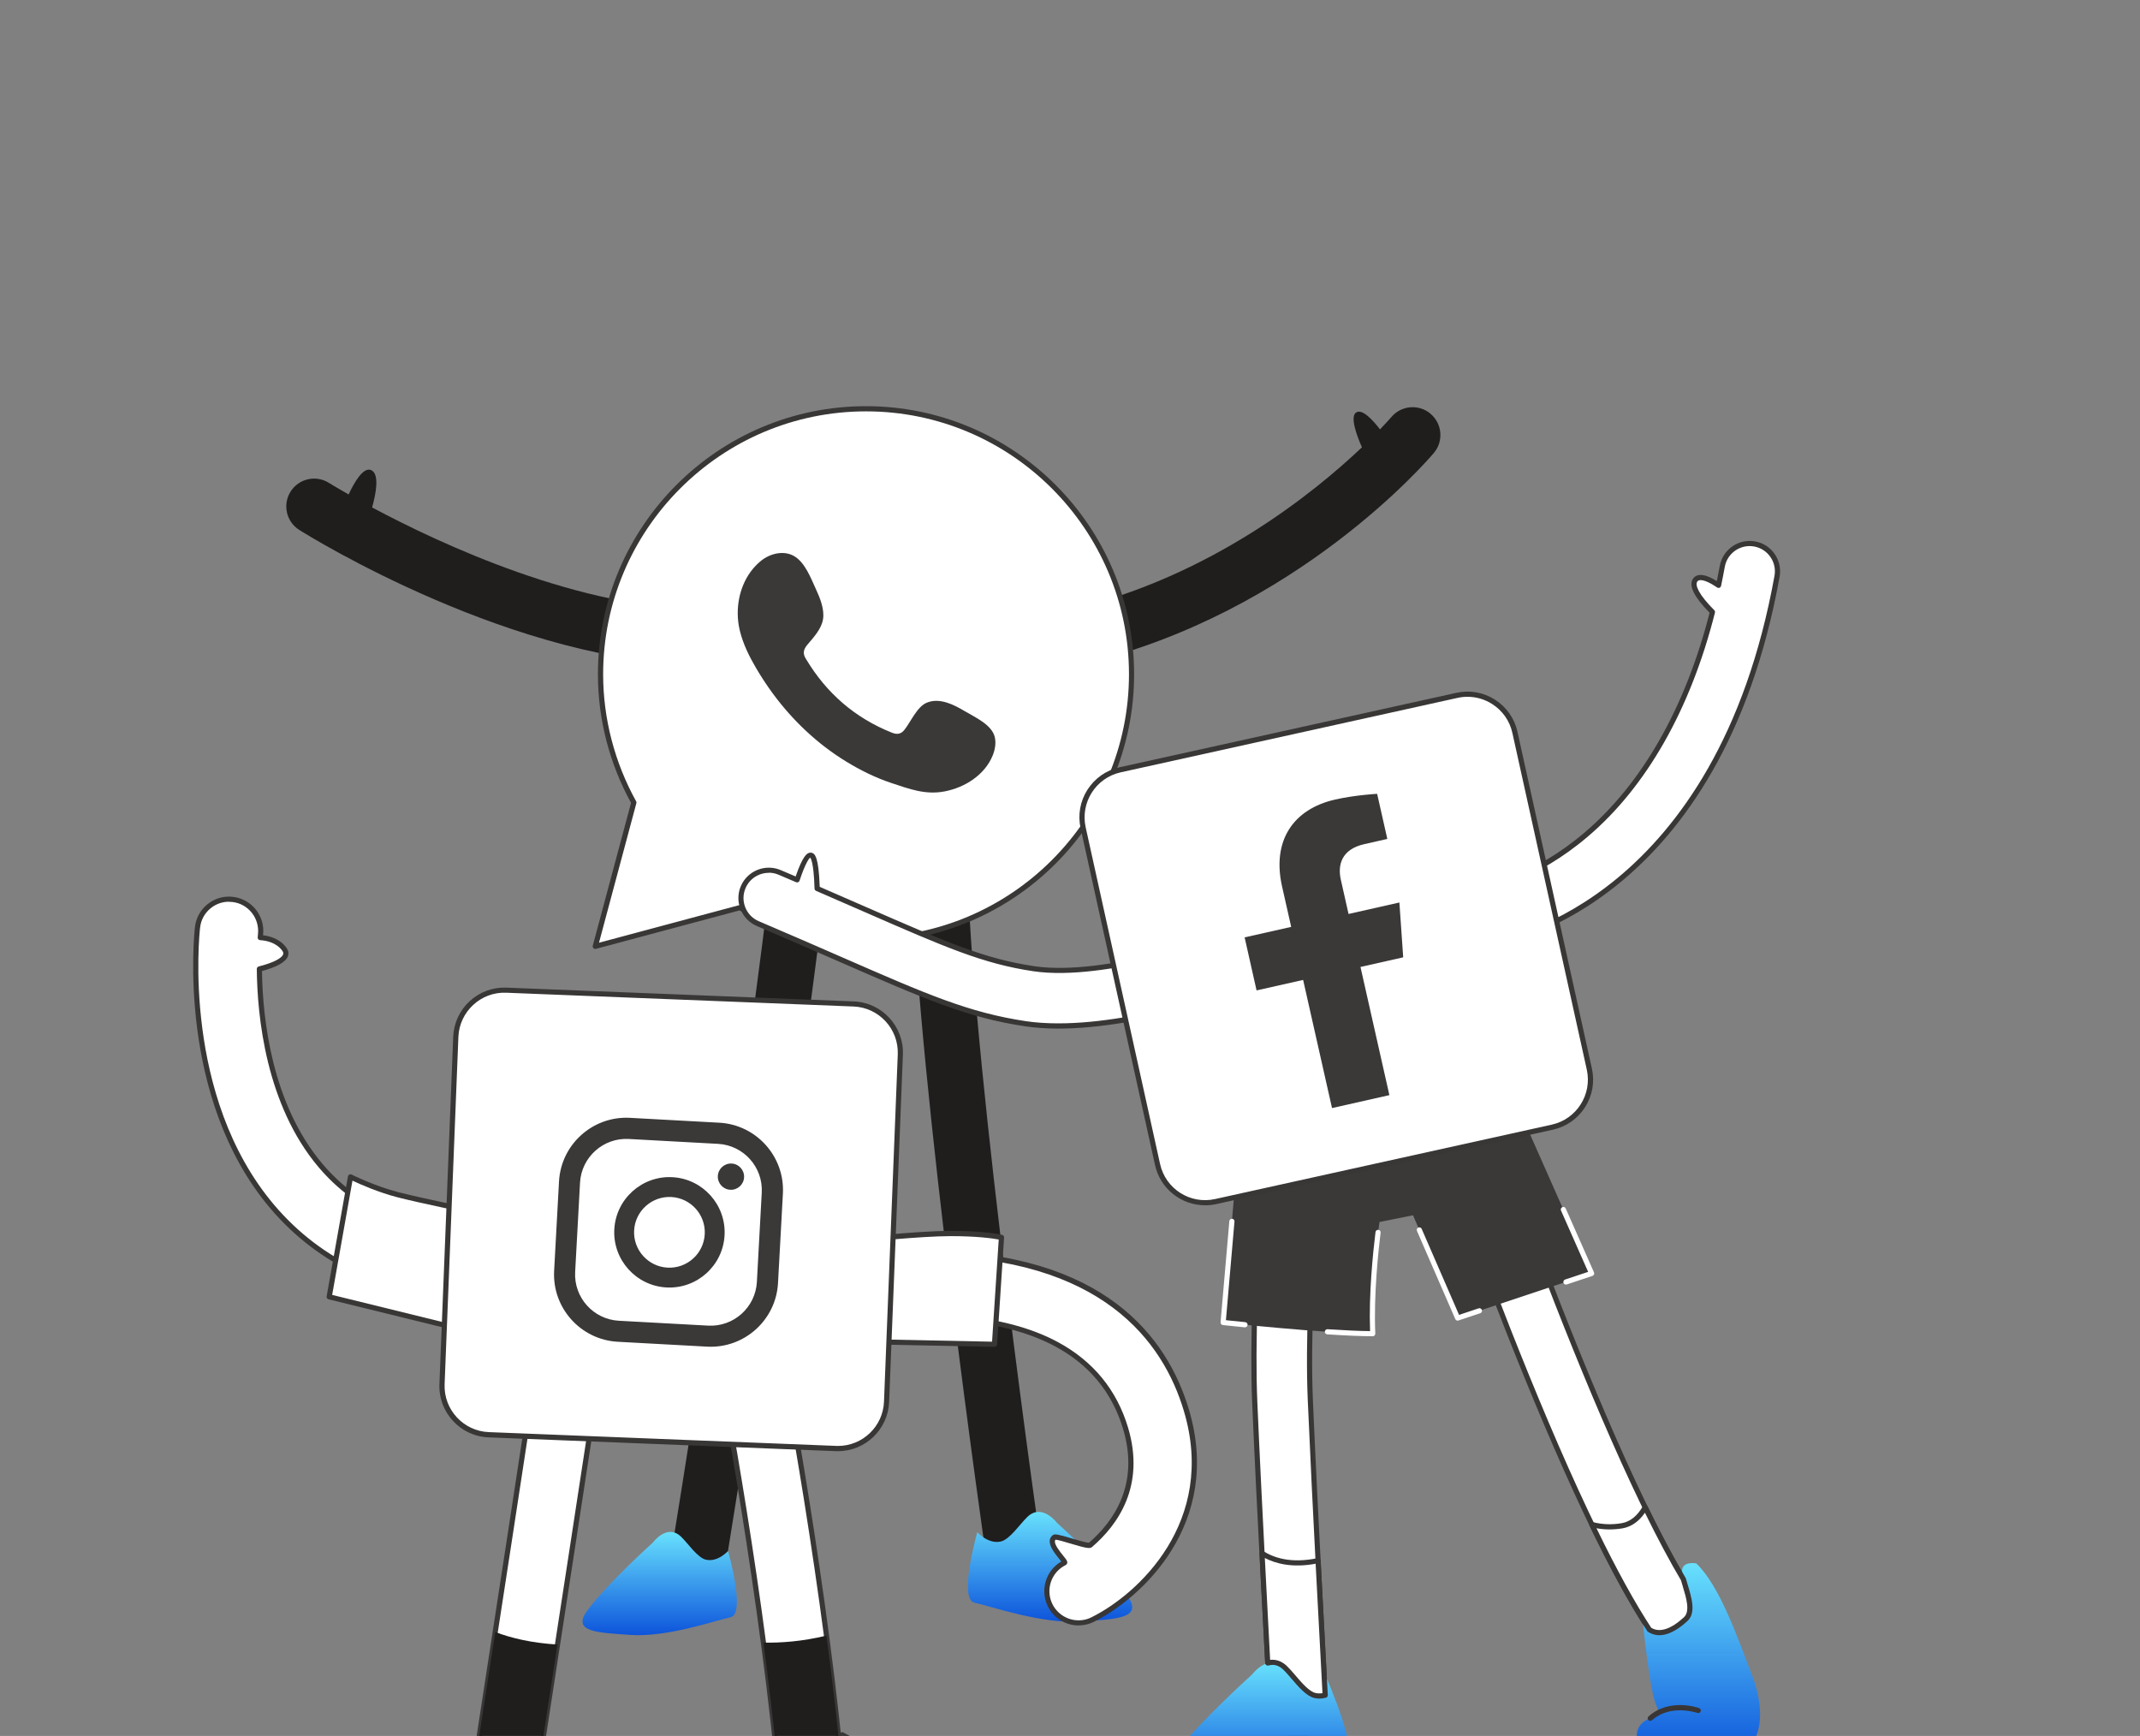 <svg width="376" height="305" viewBox="0 0 376 305" fill="none" xmlns="http://www.w3.org/2000/svg">
<rect x="0" y="0" width="376" height="305" fill="#808080" stroke="none"/>
<path d="M124.08 107.062C102.009 107.062 77.479 95.624 65.379 89.157C66.026 86.856 66.71 83.412 65.296 82.637C63.89 81.87 62.236 84.765 61.251 86.878C59.092 85.652 57.859 84.878 57.791 84.84C55.505 83.404 52.49 84.088 51.053 86.374C49.617 88.66 50.301 91.676 52.587 93.112C54.121 94.082 90.639 116.823 124.08 116.823C126.78 116.823 128.968 114.634 128.968 111.935C128.968 109.235 126.78 107.047 124.08 107.047V107.062Z" fill="#201D1D"/>
<path d="M251.349 72.696C249.288 70.951 246.198 71.214 244.46 73.282C244.423 73.327 243.731 74.124 242.468 75.441C241.219 73.816 239.407 71.838 238.324 72.44C237.121 73.109 238.369 76.493 239.294 78.591C230.917 86.547 212.794 101.257 188.264 107.1C185.639 107.724 184.015 110.363 184.639 112.988C185.233 115.469 187.609 117.049 190.083 116.695C190.234 116.673 190.377 116.643 190.527 116.612C227.849 107.716 250.965 80.727 251.928 79.584C253.665 77.523 253.409 74.44 251.341 72.696H251.349Z" fill="#201D1D"/>
<path d="M122.125 282.601C121.862 282.601 121.599 282.579 121.335 282.534C118.673 282.098 116.861 279.586 117.297 276.924C117.448 275.999 132.397 184.082 135.661 150.859C135.924 148.174 138.316 146.211 141.008 146.474C143.692 146.738 145.655 149.129 145.392 151.821C142.091 185.345 127.096 277.57 126.945 278.495C126.554 280.894 124.479 282.601 122.125 282.601Z" fill="#201D1D"/>
<path d="M178.344 279.45C175.953 279.45 173.863 277.698 173.509 275.262C173.013 271.802 161.297 190.143 160.236 153.633C160.161 150.934 162.282 148.685 164.981 148.602C167.674 148.542 169.93 150.648 170.012 153.347C171.058 189.301 183.067 273.028 183.187 273.87C183.571 276.54 181.721 279.022 179.044 279.405C178.811 279.435 178.57 279.458 178.344 279.458V279.45Z" fill="#201D1D"/>
<path d="M114.74 270.998C114.74 270.998 106.777 278.15 103.242 282.887C100.31 286.82 105.092 286.82 110.582 287.241C117.124 287.738 125.652 284.722 128.367 284.143C131.081 283.564 127.916 272.502 127.916 272.502C127.916 272.502 126.133 274.517 124.035 274.036C122.554 273.698 120.892 271.171 119.651 269.983C117.215 267.644 114.733 270.991 114.733 270.991L114.74 270.998Z" fill="url(#paint0_linear_597_1349)"/>
<path d="M185.737 267.584C185.737 267.584 194.219 275.202 197.979 280.248C201.107 284.436 196.009 284.436 190.166 284.887C183.202 285.421 174.118 282.21 171.231 281.594C168.343 280.977 171.712 269.201 171.712 269.201C171.712 269.201 173.607 271.344 175.84 270.84C177.42 270.479 179.194 267.787 180.503 266.524C183.097 264.027 185.737 267.591 185.737 267.591V267.584Z" fill="url(#paint1_linear_597_1349)"/>
<path d="M104.596 166.274L111.364 141.007C107.529 134.089 105.513 126.336 105.513 118.47C105.513 92.744 126.441 71.823 152.16 71.823C177.878 71.823 198.806 92.751 198.806 118.47C198.806 144.188 177.878 165.116 152.16 165.116C144.437 165.116 136.812 163.169 129.983 159.461L104.588 166.267L104.596 166.274Z" fill="white"/>
<path d="M104.596 166.726C104.476 166.726 104.363 166.681 104.272 166.59C104.16 166.478 104.115 166.312 104.152 166.154L110.875 141.068C107.07 134.134 105.055 126.328 105.055 118.47C105.055 92.496 126.186 71.365 152.16 71.365C178.134 71.365 199.265 92.496 199.265 118.47C199.265 144.444 178.134 165.575 152.16 165.575C144.452 165.575 136.774 163.635 129.931 159.958L104.709 166.711C104.671 166.718 104.633 166.726 104.588 166.726H104.596ZM152.167 72.275C126.697 72.275 105.972 93 105.972 118.47C105.972 126.231 107.98 133.946 111.77 140.789C111.83 140.895 111.845 141.015 111.808 141.128L105.243 165.635L129.878 159.033C129.991 159.003 130.111 159.018 130.209 159.071C136.962 162.733 144.557 164.665 152.167 164.665C177.638 164.665 198.363 143.94 198.363 118.47C198.363 93 177.638 72.275 152.167 72.275Z" fill="#393636"/>
<path fill-rule="evenodd" clip-rule="evenodd" d="M169.523 124.96C167.606 123.809 165.102 122.531 162.846 123.456C161.109 124.163 160.003 126.885 158.875 128.269C158.296 128.983 157.612 129.088 156.724 128.735C150.212 126.141 145.219 121.794 141.624 115.801C141.015 114.868 141.128 114.139 141.857 113.274C142.94 111.996 144.309 110.544 144.602 108.822C144.895 107.1 144.091 105.085 143.376 103.551C142.467 101.588 141.451 98.798 139.489 97.685C137.684 96.662 135.307 97.234 133.698 98.542C130.923 100.806 129.585 104.348 129.622 107.86C129.63 108.86 129.758 109.852 129.991 110.815C130.555 113.131 131.623 115.289 132.826 117.35C133.736 118.899 134.721 120.403 135.789 121.854C139.271 126.584 143.61 130.698 148.625 133.773C151.13 135.308 153.837 136.654 156.634 137.579C159.77 138.616 162.567 139.692 165.951 139.052C169.501 138.376 172.998 136.187 174.404 132.766C174.818 131.751 175.028 130.63 174.795 129.555C174.314 127.344 171.321 126.028 169.531 124.96H169.523Z" fill="#3B3838"/>
<path d="M88.556 318.953C88.27 318.953 87.984 318.931 87.698 318.885C84.66 318.412 82.57 315.569 83.043 312.531C87.879 281.248 93.872 241.963 93.933 241.565C94.399 238.527 97.226 236.429 100.279 236.895C103.317 237.361 105.408 240.204 104.949 243.242C104.889 243.633 98.896 282.932 94.06 314.231C93.632 316.983 91.263 318.953 88.563 318.953H88.556Z" fill="white"/>
<path d="M88.556 319.404C88.247 319.404 87.931 319.382 87.631 319.337C86.044 319.088 84.638 318.239 83.69 316.945C82.743 315.644 82.352 314.058 82.6 312.463C86.871 284.865 91.97 251.423 93.436 241.835L93.489 241.505C93.993 238.218 97.068 235.947 100.354 236.459C101.949 236.699 103.347 237.549 104.302 238.842C105.257 240.136 105.649 241.73 105.408 243.317L105.355 243.648C103.889 253.243 98.783 286.685 94.511 314.306C94.053 317.261 91.556 319.412 88.563 319.412L88.556 319.404ZM99.437 237.286C96.955 237.286 94.767 239.106 94.384 241.632L94.331 241.963C92.865 251.551 87.766 284.993 83.495 312.591C83.284 313.945 83.615 315.291 84.427 316.396C85.239 317.502 86.427 318.224 87.773 318.434C88.037 318.472 88.3 318.494 88.563 318.494C91.06 318.494 93.233 316.629 93.617 314.155C97.888 286.534 102.994 253.093 104.46 243.497L104.513 243.166C104.716 241.813 104.385 240.467 103.573 239.361C102.761 238.263 101.573 237.542 100.219 237.331C99.956 237.293 99.7 237.271 99.445 237.271L99.437 237.286Z" fill="#393636"/>
<path d="M142.737 321.164C139.872 321.164 137.443 318.969 137.195 316.066C134.187 280.963 126.576 241.347 126.494 240.949C125.907 237.926 127.885 235.008 130.908 234.421C133.931 233.842 136.849 235.812 137.435 238.836C137.51 239.234 145.241 279.413 148.294 315.118C148.557 318.187 146.286 320.879 143.218 321.142C143.06 321.157 142.895 321.164 142.737 321.164Z" fill="white"/>
<path d="M142.737 321.623C139.639 321.623 137.007 319.202 136.743 316.111C133.743 281.09 126.125 241.437 126.05 241.046C125.742 239.467 126.073 237.858 126.975 236.527C127.877 235.196 129.246 234.293 130.825 233.985C134.081 233.368 137.255 235.504 137.886 238.753C137.962 239.151 145.692 279.346 148.753 315.081C149.039 318.389 146.572 321.315 143.263 321.6C143.09 321.616 142.917 321.623 142.744 321.623H142.737ZM131.961 234.782C131.645 234.782 131.322 234.812 130.998 234.872C129.66 235.128 128.494 235.895 127.727 237.031C126.96 238.166 126.682 239.527 126.945 240.866C127.02 241.257 134.645 280.955 137.653 316.028C137.894 318.803 140.376 320.909 143.188 320.691C146.001 320.45 148.091 317.968 147.85 315.156C144.797 279.466 137.074 239.324 136.999 238.926C136.525 236.482 134.375 234.782 131.968 234.782H131.961Z" fill="#393636"/>
<path d="M89.616 223.201C89.443 226.164 86.991 228.457 84.051 228.457C83.946 228.457 83.848 228.457 83.735 228.45C68.402 227.593 56.31 222.035 47.782 211.943C31.554 192.73 34.562 164.131 34.705 162.936C35.051 159.875 37.81 157.672 40.871 158.025C43.924 158.371 46.128 161.116 45.782 164.169C45.782 164.184 45.759 164.379 45.729 164.733C46.932 164.801 48.805 165.184 49.955 166.763C51.241 168.523 47.684 169.711 45.579 170.245C45.654 178.652 47.188 193.993 56.332 204.792C62.807 212.432 72.237 216.643 84.367 217.32C87.442 217.501 89.789 220.125 89.623 223.201H89.616Z" fill="white"/>
<path d="M84.058 228.909C83.946 228.909 83.833 228.909 83.705 228.901C68.259 228.036 56.054 222.427 47.436 212.237C31.042 192.82 34.118 164.094 34.253 162.883C34.434 161.281 35.224 159.845 36.487 158.845C37.743 157.845 39.322 157.386 40.916 157.574C44.217 157.943 46.594 160.928 46.225 164.222C46.225 164.252 46.225 164.289 46.218 164.327C47.413 164.47 49.188 164.944 50.316 166.508C50.767 167.124 50.715 167.658 50.587 168.004C50.218 169.019 48.684 169.892 46.03 170.606C46.142 178.878 47.714 193.933 56.678 204.514C63.07 212.056 72.395 216.215 84.397 216.884C87.713 217.08 90.262 219.93 90.082 223.239C89.894 226.427 87.254 228.924 84.066 228.924L84.058 228.909ZM40.224 158.431C39.074 158.431 37.968 158.815 37.051 159.544C35.983 160.394 35.306 161.612 35.156 162.981C35.02 164.177 31.982 192.527 48.128 211.65C56.573 221.644 68.56 227.149 83.765 227.999C83.878 228.006 83.968 228.006 84.058 228.006C86.766 228.006 89.014 225.886 89.172 223.179C89.33 220.366 87.164 217.945 84.344 217.779C72.087 217.095 62.544 212.823 55.986 205.085C46.714 194.136 45.195 178.555 45.12 170.245C45.12 170.035 45.263 169.854 45.466 169.802C47.887 169.192 49.481 168.403 49.745 167.688C49.79 167.561 49.827 167.35 49.594 167.034C48.519 165.56 46.699 165.244 45.706 165.184C45.586 165.184 45.473 165.124 45.391 165.034C45.308 164.944 45.27 164.823 45.278 164.703C45.3 164.44 45.315 164.267 45.323 164.177C45.646 161.319 43.616 158.785 40.818 158.476C40.623 158.454 40.42 158.446 40.224 158.446V158.431Z" fill="#393636"/>
<path d="M61.581 206.778L57.836 227.849L80.809 233.496L84.163 213.034C84.163 213.034 74.35 211.049 69.996 209.928C65.642 208.808 61.581 206.77 61.581 206.77V206.778Z" fill="white"/>
<path d="M80.809 233.947C80.809 233.947 80.734 233.947 80.704 233.932L57.731 228.285C57.498 228.224 57.347 227.999 57.392 227.766L61.137 206.695C61.16 206.552 61.25 206.431 61.378 206.371C61.506 206.311 61.656 206.311 61.784 206.371C61.822 206.394 65.845 208.402 70.109 209.492C74.41 210.598 84.156 212.568 84.254 212.59C84.494 212.635 84.652 212.869 84.615 213.109L81.261 233.571C81.238 233.699 81.171 233.804 81.065 233.879C80.99 233.932 80.907 233.955 80.817 233.955L80.809 233.947ZM58.355 227.51L80.441 232.939L83.645 213.395C81.704 212.996 73.681 211.35 69.883 210.372C66.454 209.492 63.183 208.033 61.927 207.439L58.362 227.51H58.355Z" fill="#393636"/>
<path d="M190.534 285.038C188.135 285.489 185.639 284.324 184.503 282.03C183.142 279.27 184.27 275.931 187.03 274.57C187.436 274.367 183.729 271.231 185.255 270.096C185.691 269.772 191.098 271.878 191.565 271.472C195.753 267.877 200.807 261.162 197.776 250.98C188.376 219.358 132.796 235.338 132.239 235.511C129.276 236.376 126.193 234.692 125.321 231.744C124.449 228.796 126.133 225.698 129.081 224.825C129.735 224.63 145.407 220.05 162.771 220.186C193.821 220.434 204.762 235.338 208.462 247.807C214.328 267.539 200.243 280.481 191.971 284.557C191.504 284.79 191.023 284.948 190.534 285.038Z" fill="white"/>
<path d="M189.512 285.587C187.256 285.587 185.127 284.309 184.105 282.225C182.698 279.375 183.759 275.931 186.466 274.352C186.361 274.209 186.218 274.036 186.09 273.878C185.338 272.946 184.315 271.675 184.443 270.63C184.488 270.261 184.676 269.945 184.985 269.72C185.338 269.457 185.932 269.592 188.331 270.306C189.369 270.615 190.903 271.058 191.331 271.058C195.685 267.298 200.228 260.801 197.34 251.1C195.437 244.708 191.444 239.828 185.466 236.594C166.305 226.239 132.698 235.835 132.367 235.932C129.179 236.865 125.817 235.037 124.885 231.864C123.945 228.683 125.765 225.322 128.953 224.382C129.615 224.186 145.301 219.584 162.77 219.719C194.099 219.967 205.146 235.053 208.898 247.664C214.854 267.689 200.558 280.812 192.174 284.955C191.677 285.203 191.158 285.376 190.625 285.474C190.256 285.542 189.88 285.579 189.512 285.579V285.587ZM185.466 270.509C185.398 270.577 185.361 270.66 185.345 270.757C185.263 271.419 186.225 272.607 186.797 273.322C187.353 274.006 187.579 274.292 187.511 274.63C187.481 274.766 187.368 274.916 187.241 274.976C184.706 276.225 183.661 279.3 184.909 281.834C185.925 283.887 188.196 285.023 190.444 284.602C190.895 284.519 191.339 284.369 191.76 284.158C199.912 280.135 213.801 267.389 208.018 247.942C204.356 235.624 193.527 220.885 162.755 220.644C162.5 220.644 162.244 220.644 161.988 220.644C144.963 220.644 129.848 225.081 129.201 225.269C126.501 226.074 124.952 228.924 125.749 231.623C126.547 234.323 129.404 235.872 132.111 235.083C132.45 234.985 166.418 225.284 185.894 235.812C192.091 239.166 196.234 244.227 198.212 250.86C201.25 261.072 196.437 267.9 191.858 271.818C191.474 272.149 190.752 271.991 188.068 271.194C187.12 270.908 185.842 270.532 185.458 270.517L185.466 270.509Z" fill="#393636"/>
<path d="M149.362 218.035C149.362 218.035 160.807 216.749 166.951 216.727C173.087 216.704 175.953 217.411 175.953 217.411L174.727 236.188L154.769 235.782L149.362 218.028V218.035Z" fill="white"/>
<path d="M174.734 236.64H174.727L154.769 236.233C154.573 236.233 154.4 236.098 154.348 235.91L148.941 218.155C148.903 218.028 148.918 217.885 148.993 217.772C149.069 217.659 149.189 217.584 149.324 217.569C149.437 217.554 160.867 216.283 166.959 216.26C173.065 216.238 175.953 216.93 176.073 216.96C176.283 217.012 176.426 217.208 176.419 217.426L175.193 236.203C175.178 236.444 174.982 236.624 174.742 236.624L174.734 236.64ZM155.107 235.339L174.306 235.73L175.479 217.779C174.531 217.599 171.719 217.178 166.951 217.185C161.665 217.208 152.302 218.178 149.956 218.434L155.107 235.346V235.339Z" fill="#393636"/>
<path d="M150.001 176.395L88.964 173.976C84.249 173.789 80.276 177.459 80.089 182.173L77.67 243.21C77.483 247.925 81.153 251.898 85.868 252.085L146.905 254.504C151.619 254.691 155.592 251.021 155.779 246.306L158.198 185.269C158.385 180.555 154.715 176.582 150.001 176.395Z" fill="white"/>
<path d="M147.234 254.966C147.114 254.966 146.993 254.966 146.873 254.966L85.841 252.544C80.885 252.349 77.012 248.153 77.208 243.197L79.629 182.165C79.727 179.766 80.75 177.54 82.517 175.908C84.284 174.276 86.585 173.434 88.977 173.524L150.009 175.946C154.965 176.141 158.837 180.337 158.642 185.293L156.22 246.325C156.025 251.161 152.032 254.966 147.234 254.966ZM146.911 254.048C147.016 254.048 147.129 254.048 147.234 254.048C151.55 254.048 155.145 250.627 155.318 246.28L157.739 185.248C157.912 180.788 154.431 177.021 149.979 176.84L88.947 174.419C84.502 174.231 80.72 177.728 80.539 182.18L78.118 243.212C77.945 247.671 81.427 251.439 85.878 251.619L146.911 254.041V254.048Z" fill="#393636"/>
<path d="M147.971 304.786C147.971 304.786 154.663 308.41 163.041 313.141C173.147 318.856 177.923 322.796 159.521 322.112C150.046 321.758 141.443 321.886 134.359 321.179C130.08 320.751 134.337 310.095 135.728 308.14C135.728 308.14 134.886 313.186 142.519 312.291C145.293 311.967 147.971 304.778 147.971 304.778V304.786Z" fill="url(#paint2_linear_597_1349)"/>
<path d="M163.312 322.646C162.184 322.646 160.92 322.623 159.499 322.57C156.198 322.45 153.024 322.382 149.949 322.322C144.293 322.209 138.947 322.097 134.314 321.638C133.435 321.548 132.773 321.074 132.404 320.269C130.983 317.141 134.277 309.41 135.36 307.884C135.48 307.711 135.706 307.651 135.901 307.726C136.097 307.809 136.209 308.012 136.172 308.222C136.172 308.237 135.954 309.674 136.969 310.734C137.977 311.779 139.827 312.155 142.459 311.847C144.504 311.606 146.82 306.553 147.535 304.628C147.58 304.507 147.677 304.41 147.798 304.364C147.918 304.319 148.061 304.327 148.174 304.387C148.241 304.425 154.964 308.064 163.251 312.749C170.456 316.818 172.839 318.856 172.366 320.517C172.065 321.593 170.666 322.646 163.297 322.646H163.312ZM135.39 309.674C134.081 312.366 132.246 317.728 133.232 319.893C133.465 320.412 133.841 320.675 134.405 320.736C138.999 321.194 144.331 321.3 149.971 321.412C153.047 321.472 156.235 321.54 159.537 321.66C169.501 322.029 171.313 320.946 171.508 320.269C171.952 318.698 165.319 314.945 162.823 313.531C155.769 309.546 149.851 306.312 148.211 305.425C147.512 307.169 145.196 312.433 142.579 312.742C139.639 313.088 137.533 312.614 136.315 311.343C135.803 310.809 135.533 310.208 135.39 309.666V309.674Z" fill="#393636"/>
<path d="M128.554 204.431C127.283 204.363 126.193 205.341 126.125 206.612C126.058 207.883 127.035 208.973 128.306 209.041C129.577 209.108 130.667 208.131 130.735 206.86C130.803 205.589 129.825 204.499 128.554 204.431Z" fill="#3B3838"/>
<path d="M118.147 206.83C112.808 206.537 108.22 210.65 107.935 215.99C107.641 221.329 111.755 225.916 117.094 226.202C122.433 226.495 127.02 222.382 127.306 217.042C127.599 211.703 123.486 207.116 118.147 206.83ZM117.282 222.72C113.86 222.532 111.228 219.599 111.416 216.178C111.604 212.756 114.537 210.124 117.959 210.312C121.38 210.5 124.012 213.433 123.824 216.854C123.636 220.276 120.704 222.908 117.282 222.72Z" fill="#3B3838"/>
<path d="M124.238 236.602L108.536 235.745C102.024 235.391 97.008 229.804 97.361 223.284L98.219 207.575C98.572 201.062 104.159 196.046 110.679 196.4L126.381 197.257C132.893 197.611 137.909 203.198 137.556 209.718L136.698 225.427C136.345 231.939 130.758 236.955 124.238 236.602ZM110.469 200.115C105.994 199.874 102.159 203.311 101.911 207.785L101.054 223.494C100.813 227.969 104.25 231.804 108.724 232.052L124.426 232.91C128.9 233.15 132.735 229.713 132.984 225.239L133.841 209.53C134.081 205.055 130.645 201.22 126.163 200.972L110.461 200.115H110.469Z" fill="#3B3838"/>
<path d="M97.948 288.941C96.88 295.92 95.767 303.101 94.707 309.997C93.864 310.561 91.744 311.584 87.766 311.163C85.359 310.907 84.073 310.508 83.412 310.11C84.592 302.5 85.826 294.491 87.021 286.745C89.706 287.768 93.316 288.67 97.948 288.941Z" fill="#201D1D"/>
<path d="M147.43 306.086C146.512 308.169 144.542 312.05 142.519 312.29C139.368 312.659 137.661 312.02 136.744 311.14C136.022 303.597 135.104 295.949 134.134 288.602C137.15 288.663 140.977 288.407 145.211 287.369C146.016 293.475 146.783 299.792 147.43 306.079V306.086Z" fill="#201D1D"/>
<path d="M308.29 95.579C305.643 95.105 303.093 96.865 302.612 99.519C302.409 100.64 302.184 101.745 301.958 102.843C300.484 101.843 298.506 100.82 297.799 102.001C297.017 103.31 299.281 105.927 300.883 107.521C296.611 124.441 289.008 137.879 278.653 146.67C269.772 154.212 261.839 155.799 261.643 155.837C258.996 156.311 257.229 158.83 257.688 161.484C258.101 163.861 260.162 165.538 262.5 165.538C262.779 165.538 263.057 165.515 263.343 165.462C264.914 165.192 301.98 158.13 312.238 101.249C312.719 98.594 310.952 96.053 308.297 95.572L308.29 95.579Z" fill="white"/>
<path d="M262.493 165.989C259.891 165.989 257.68 164.124 257.236 161.56C256.733 158.672 258.673 155.905 261.56 155.386C261.636 155.371 269.562 153.784 278.36 146.317C288.512 137.699 296.122 124.336 300.379 107.656C297.694 104.934 296.694 102.949 297.408 101.761C297.626 101.392 297.972 101.144 298.386 101.054C299.168 100.888 300.258 101.234 301.649 102.091C301.83 101.212 302.003 100.324 302.168 99.429C302.687 96.534 305.47 94.609 308.372 95.12C309.779 95.376 310.997 96.158 311.809 97.331C312.621 98.504 312.929 99.926 312.681 101.324C302.364 158.514 265.005 165.628 263.418 165.899C263.117 165.951 262.809 165.981 262.5 165.981L262.493 165.989ZM298.807 101.926C298.717 101.926 298.641 101.933 298.581 101.949C298.401 101.986 298.273 102.076 298.183 102.234C297.829 102.828 298.431 104.438 301.198 107.205C301.311 107.318 301.356 107.483 301.319 107.634C297.032 124.614 289.294 138.233 278.947 147.016C269.975 154.634 262.057 156.22 261.726 156.281C259.327 156.709 257.718 159.01 258.131 161.402C258.5 163.53 260.335 165.079 262.493 165.079C262.749 165.079 263.004 165.056 263.252 165.011C264.817 164.741 301.574 157.739 311.779 101.166C311.989 100.001 311.734 98.82 311.057 97.85C310.38 96.88 309.365 96.226 308.199 96.015C305.785 95.587 303.477 97.188 303.048 99.595C302.845 100.723 302.62 101.836 302.394 102.934C302.364 103.084 302.259 103.204 302.123 103.265C301.988 103.325 301.822 103.302 301.702 103.219C300.13 102.152 299.258 101.926 298.807 101.926Z" fill="#393636"/>
<path d="M216.079 164.267C215.861 164.342 194.452 172.11 181.645 170.208C172.847 168.899 166.274 166.026 151.881 159.74C149.339 158.634 146.594 157.431 143.579 156.123C143.511 153.739 143.286 150.641 142.564 150.302C141.752 149.919 140.669 152.769 140.067 154.611C139.067 154.182 138.052 153.746 136.991 153.295C134.51 152.235 131.637 153.393 130.577 155.874C129.517 158.356 130.675 161.229 133.156 162.289C138.902 164.733 143.714 166.839 147.963 168.696C162.717 175.141 170.117 178.382 180.201 179.878C182.029 180.149 183.961 180.269 185.954 180.269C200.656 180.269 218.583 173.765 219.441 173.449C221.975 172.516 223.276 169.711 222.343 167.177C221.418 164.643 218.614 163.342 216.072 164.267H216.079Z" fill="white"/>
<path d="M185.962 180.72C183.864 180.72 181.909 180.585 180.141 180.322C169.997 178.818 162.575 175.569 147.783 169.11C143.549 167.26 138.751 165.162 132.984 162.703C130.276 161.544 129.005 158.401 130.164 155.694C131.322 152.987 134.465 151.723 137.172 152.874L139.797 153.994C141.052 150.317 141.812 149.986 142.068 149.881C142.301 149.783 142.541 149.783 142.76 149.881C143.113 150.046 143.842 150.392 144.023 155.814C146.941 157.078 149.603 158.236 152.062 159.319C166.417 165.59 172.967 168.455 181.706 169.756C194.272 171.629 215.042 164.161 215.922 163.838C218.689 162.823 221.757 164.252 222.772 167.019C223.788 169.786 222.359 172.855 219.599 173.87C218.839 174.148 200.761 180.72 185.954 180.72H185.962ZM135.074 153.355C133.352 153.355 131.705 154.363 130.991 156.047C130.524 157.138 130.517 158.341 130.953 159.439C131.397 160.537 132.239 161.402 133.329 161.86C139.105 164.319 143.903 166.417 148.136 168.267C162.853 174.697 170.238 177.923 180.262 179.419C181.984 179.675 183.901 179.803 185.954 179.803C200.596 179.803 218.524 173.291 219.283 173.012C221.577 172.17 222.757 169.621 221.915 167.32C221.073 165.026 218.516 163.838 216.222 164.68C215.335 165.004 194.362 172.546 181.563 170.644C172.704 169.328 166.117 166.447 151.686 160.138C149.152 159.033 146.399 157.83 143.384 156.521C143.226 156.453 143.113 156.296 143.113 156.115C142.97 151.197 142.376 150.701 142.346 150.686C142.18 150.761 141.481 151.693 140.481 154.731C140.443 154.852 140.353 154.949 140.24 155.002C140.128 155.055 139.992 155.055 139.872 155.002L136.796 153.686C136.232 153.445 135.646 153.333 135.067 153.333L135.074 153.355Z" fill="#393636"/>
<path d="M228.059 304.838C225.48 304.838 223.329 302.822 223.186 300.221C222.742 292.129 221.238 264.335 220.471 246.362C219.569 225.269 223.163 191.549 223.314 190.128C223.6 187.443 225.999 185.503 228.698 185.789C231.383 186.074 233.323 188.488 233.037 191.173C233 191.511 229.367 225.584 230.24 245.941C231.007 263.854 232.511 291.603 232.955 299.679C233.105 302.371 231.037 304.68 228.345 304.83C228.255 304.83 228.164 304.83 228.074 304.83L228.059 304.838Z" fill="white"/>
<path d="M228.059 305.297C225.224 305.297 222.885 303.078 222.727 300.251C222.284 292.189 220.78 264.478 220.005 246.385C219.103 225.254 222.697 191.504 222.855 190.083C223.171 187.158 225.803 185.037 228.736 185.345C231.661 185.661 233.789 188.301 233.473 191.226C233.436 191.564 229.811 225.63 230.676 245.934C231.443 263.922 232.947 291.61 233.391 299.672C233.466 301.093 232.985 302.469 232.037 303.53C231.082 304.59 229.773 305.222 228.352 305.297C228.254 305.297 228.157 305.304 228.059 305.304V305.297ZM228.172 186.218C225.938 186.218 224.006 187.91 223.757 190.173C223.607 191.594 220.013 225.284 220.915 246.34C221.689 264.426 223.193 292.129 223.63 300.191C223.765 302.62 225.841 304.5 228.3 304.379C229.48 304.312 230.571 303.793 231.36 302.913C232.15 302.033 232.548 300.89 232.488 299.709C232.045 291.648 230.548 263.959 229.773 245.964C228.901 225.6 232.533 191.466 232.571 191.128C232.834 188.699 231.067 186.503 228.638 186.24C228.48 186.225 228.322 186.218 228.164 186.218H228.172Z" fill="#393636"/>
<path d="M219.937 294.257C219.937 294.257 210.417 302.808 206.198 308.463C202.694 313.163 208.409 313.163 214.967 313.666C222.78 314.261 232.97 310.659 236.218 309.967C239.467 309.275 232.962 294.543 232.962 294.543C232.962 294.543 233.564 298.469 231.052 297.897C229.277 297.491 227.292 294.468 225.818 293.054C222.908 290.257 219.945 294.257 219.945 294.257H219.937Z" fill="url(#paint3_linear_597_1349)"/>
<path d="M296.145 291.731C294.671 291.731 293.219 291.069 292.257 289.813C275.427 267.802 250.777 195.294 249.739 192.218C248.874 189.662 250.243 186.887 252.799 186.022C255.356 185.157 258.131 186.526 258.996 189.083C259.244 189.82 284.165 263.132 300.025 283.872C301.664 286.015 301.258 289.084 299.115 290.723C298.228 291.4 297.182 291.731 296.152 291.731H296.145Z" fill="white"/>
<path d="M296.145 292.182C294.468 292.182 292.919 291.415 291.896 290.084C275.036 268.035 250.348 195.437 249.303 192.362C248.363 189.572 249.859 186.534 252.649 185.586C255.439 184.646 258.477 186.142 259.425 188.932C259.673 189.669 284.542 262.877 300.379 283.594C302.168 285.933 301.717 289.294 299.378 291.084C298.438 291.806 297.318 292.182 296.137 292.182H296.145ZM254.364 186.218C253.898 186.218 253.416 186.293 252.95 186.451C250.634 187.233 249.386 189.76 250.168 192.076C251.205 195.151 275.848 267.607 292.618 289.542C293.46 290.648 294.746 291.287 296.145 291.287C297.122 291.287 298.055 290.971 298.837 290.377C299.777 289.655 300.379 288.618 300.537 287.437C300.694 286.264 300.386 285.098 299.664 284.158C283.737 263.328 258.816 189.978 258.567 189.241C257.943 187.391 256.214 186.225 254.364 186.225V186.218Z" fill="#393636"/>
<path fill-rule="evenodd" clip-rule="evenodd" d="M217.064 207.446L214.906 232.36C214.906 232.36 232.954 234.323 241.196 234.323C240.805 225.299 242.377 214.703 242.377 214.703L248.265 213.523L256.108 231.571L279.646 223.727L267.486 196.264L217.072 207.446H217.064Z" fill="#3B3838"/>
<path d="M255.983 122.18L196.807 135.255C192.2 136.273 189.291 140.833 190.308 145.44L203.384 204.616C204.402 209.223 208.962 212.133 213.569 211.115L272.745 198.039C277.352 197.021 280.261 192.461 279.244 187.854L266.168 128.678C265.15 124.071 260.59 121.162 255.983 122.18Z" fill="white"/>
<path d="M211.725 211.764C207.597 211.764 203.867 208.898 202.942 204.71L189.865 145.535C189.346 143.189 189.775 140.782 191.068 138.752C192.361 136.729 194.362 135.323 196.715 134.804L255.89 121.727C258.237 121.208 260.643 121.636 262.673 122.93C264.696 124.223 266.102 126.224 266.621 128.577L279.699 187.752C280.218 190.098 279.789 192.505 278.495 194.535C277.202 196.558 275.202 197.964 272.848 198.483L213.673 211.56C213.019 211.703 212.372 211.771 211.733 211.771L211.725 211.764ZM257.838 122.426C257.251 122.426 256.665 122.486 256.078 122.621L196.903 135.699C192.549 136.661 189.79 140.993 190.752 145.347L203.829 204.522C204.792 208.876 209.116 211.643 213.478 210.673L272.652 197.596C277.007 196.633 279.766 192.302 278.804 187.948L265.726 128.773C265.26 126.66 263.997 124.862 262.177 123.697C260.861 122.855 259.365 122.426 257.838 122.426Z" fill="#393636"/>
<path d="M288.67 285.128C288.67 285.128 289.843 297.348 291.092 299.8C292.348 302.259 287.587 301.251 287.587 305.011C287.587 308.771 295.356 309.237 302.62 308.876C309.884 308.515 310.388 300.965 307.884 294.468C305.38 287.971 302.236 278.699 298.04 274.69C298.04 274.69 295.498 274.187 295.536 276.097C295.581 278.142 298.145 282.662 296.183 284.466C290.836 289.385 288.663 285.121 288.663 285.121L288.67 285.128Z" fill="url(#paint4_linear_597_1349)"/>
<path d="M244.114 192.406L239.038 169.892L246.543 168.2L245.874 158.566L236.94 160.582L235.579 154.536C235.008 151.986 235.692 149.219 239.693 148.317L243.753 147.399L241.964 139.473C241.964 139.473 238.136 139.676 234.609 140.473C227.247 142.135 223.442 147.677 225.262 155.754L226.863 162.853L218.682 164.695L220.78 174.013L228.961 172.17L234.037 194.685L244.107 192.414L244.114 192.406Z" fill="#3B3838"/>
<path d="M232.834 297.844C232.285 297.995 231.676 298.04 231.044 297.897C229.27 297.499 227.284 294.475 225.811 293.054C224.743 292.031 223.675 291.919 222.742 292.189C222.457 286.91 222.103 280.097 221.742 272.931C223.697 274.171 226.863 275.202 231.586 274.202C232.09 283.963 232.571 292.874 232.834 297.844Z" fill="white"/>
<path d="M231.826 298.439C231.533 298.439 231.24 298.408 230.946 298.341C229.555 298.025 228.142 296.378 226.901 294.927C226.397 294.34 225.923 293.784 225.502 293.378C224.682 292.595 223.825 292.347 222.878 292.626C222.75 292.663 222.599 292.641 222.486 292.558C222.374 292.475 222.306 292.347 222.298 292.212C222.013 286.933 221.659 280.12 221.298 272.953C221.291 272.788 221.374 272.622 221.524 272.54C221.674 272.457 221.855 272.457 221.998 272.547C223.735 273.653 226.795 274.758 231.503 273.758C231.631 273.728 231.766 273.758 231.871 273.841C231.977 273.923 232.044 274.044 232.044 274.179C232.413 281.315 232.766 288.001 233.037 293.024L233.293 297.822C233.308 298.032 233.165 298.228 232.962 298.281C232.586 298.386 232.202 298.439 231.834 298.439H231.826ZM223.592 291.618C224.494 291.618 225.359 291.994 226.126 292.731C226.577 293.167 227.066 293.739 227.585 294.34C228.736 295.686 230.044 297.213 231.142 297.453C231.541 297.544 231.947 297.551 232.36 297.483L232.127 293.069C231.864 288.174 231.518 281.691 231.157 274.743C227.029 275.51 224.111 274.713 222.231 273.735C222.562 280.36 222.893 286.64 223.163 291.633C223.306 291.618 223.442 291.603 223.584 291.603L223.592 291.618Z" fill="#393636"/>
<path d="M296.182 284.474C293.009 287.399 290.949 287.076 289.806 286.331C286.579 281.443 283.143 275.036 279.684 267.855C281.067 268.223 282.887 268.441 285.038 268.065C286.888 267.734 288.174 266.396 289.061 264.847C291.355 269.554 293.618 273.848 295.776 277.48C296.386 279.744 297.777 283.007 296.182 284.474Z" fill="white"/>
<path d="M291.55 287.302C290.731 287.302 290.069 287.046 289.558 286.708C289.505 286.677 289.46 286.632 289.43 286.58C286.422 282.015 283.008 275.781 279.278 268.05C279.203 267.892 279.225 267.704 279.338 267.562C279.451 267.426 279.631 267.366 279.804 267.411C281.466 267.855 283.196 267.923 284.963 267.614C286.437 267.351 287.685 266.343 288.67 264.614C288.753 264.471 288.911 264.381 289.076 264.388C289.242 264.388 289.392 264.493 289.467 264.644C291.851 269.539 294.107 273.781 296.168 277.247C296.19 277.285 296.205 277.323 296.213 277.36C296.311 277.729 296.431 278.12 296.559 278.526C297.213 280.692 298.033 283.384 296.491 284.805C294.446 286.692 292.814 287.302 291.55 287.302ZM290.129 286.001C291.603 286.896 293.581 286.256 295.874 284.143C296.995 283.113 296.273 280.722 295.686 278.796C295.566 278.398 295.453 278.014 295.355 277.661C293.4 274.36 291.265 270.367 289.016 265.779C287.956 267.321 286.647 268.238 285.121 268.517C283.549 268.787 282 268.787 280.503 268.509C284.03 275.773 287.271 281.654 290.129 286.008V286.001Z" fill="#393636"/>
<path d="M289.948 302.357C289.821 302.357 289.7 302.304 289.61 302.206C289.445 302.018 289.46 301.732 289.648 301.567C293.34 298.288 298.326 300.033 298.536 300.108C298.769 300.191 298.897 300.454 298.807 300.687C298.724 300.92 298.461 301.048 298.228 300.958C298.183 300.943 293.528 299.326 290.249 302.244C290.159 302.319 290.054 302.357 289.948 302.357Z" fill="#393636"/>
<path d="M275.134 225.69C274.946 225.69 274.765 225.57 274.705 225.382C274.63 225.141 274.758 224.885 274.991 224.81L279.037 223.464L274.269 212.688C274.171 212.462 274.269 212.192 274.502 212.094C274.728 211.996 274.999 212.094 275.096 212.327L280.067 223.554C280.12 223.675 280.12 223.802 280.067 223.923C280.014 224.043 279.917 224.126 279.796 224.171L275.284 225.675C275.239 225.69 275.187 225.697 275.141 225.697L275.134 225.69Z" fill="white"/>
<path d="M256.108 232.03C255.935 232.03 255.762 231.924 255.695 231.759L248.964 216.275C248.867 216.042 248.964 215.779 249.198 215.681C249.423 215.583 249.694 215.681 249.792 215.914L256.357 231.022L259.801 229.871C260.034 229.796 260.297 229.917 260.372 230.157C260.447 230.398 260.32 230.654 260.086 230.729L256.244 232.007C256.199 232.022 256.146 232.03 256.101 232.03H256.108Z" fill="white"/>
<path d="M241.196 234.774C239.233 234.774 236.549 234.661 233.195 234.443C232.947 234.428 232.759 234.21 232.774 233.962C232.789 233.714 233.014 233.526 233.255 233.541C236.323 233.744 238.827 233.857 240.722 233.872C240.489 227.345 241.219 220.201 241.677 216.471C241.708 216.222 241.941 216.049 242.181 216.08C242.429 216.11 242.61 216.335 242.572 216.583C242.196 219.637 241.339 227.48 241.64 234.308C241.64 234.428 241.602 234.549 241.512 234.639C241.429 234.729 241.309 234.782 241.181 234.782L241.196 234.774Z" fill="white"/>
<path d="M218.756 233.21C218.756 233.21 218.726 233.21 218.711 233.21C216.365 232.977 214.861 232.811 214.861 232.811C214.613 232.781 214.44 232.563 214.455 232.323L215.997 214.545C216.019 214.297 216.245 214.117 216.485 214.132C216.734 214.154 216.922 214.372 216.899 214.621L215.395 231.954C216.004 232.022 217.207 232.142 218.794 232.3C219.042 232.323 219.223 232.548 219.2 232.796C219.178 233.029 218.982 233.202 218.749 233.202L218.756 233.21Z" fill="white"/>
<defs>
<linearGradient id="paint0_linear_597_1349" x1="115.909" y1="269.153" x2="115.909" y2="287.296" gradientUnits="userSpaceOnUse">
<stop stop-color="#68E1FD"/>
<stop offset="1" stop-color="#0D54DB"/>
</linearGradient>
<linearGradient id="paint1_linear_597_1349" x1="184.496" y1="265.636" x2="184.496" y2="284.947" gradientUnits="userSpaceOnUse">
<stop stop-color="#68E1FD"/>
<stop offset="1" stop-color="#0D54DB"/>
</linearGradient>
<linearGradient id="paint2_linear_597_1349" x1="152.238" y1="304.778" x2="152.238" y2="322.189" gradientUnits="userSpaceOnUse">
<stop stop-color="#68E1FD"/>
<stop offset="1" stop-color="#0D54DB"/>
</linearGradient>
<linearGradient id="paint3_linear_597_1349" x1="221.13" y1="292.061" x2="221.13" y2="313.732" gradientUnits="userSpaceOnUse">
<stop stop-color="#68E1FD"/>
<stop offset="1" stop-color="#0D54DB"/>
</linearGradient>
<linearGradient id="paint4_linear_597_1349" x1="298.417" y1="274.63" x2="298.417" y2="308.977" gradientUnits="userSpaceOnUse">
<stop stop-color="#68E1FD"/>
<stop offset="1" stop-color="#0D54DB"/>
</linearGradient>
</defs>
</svg>
